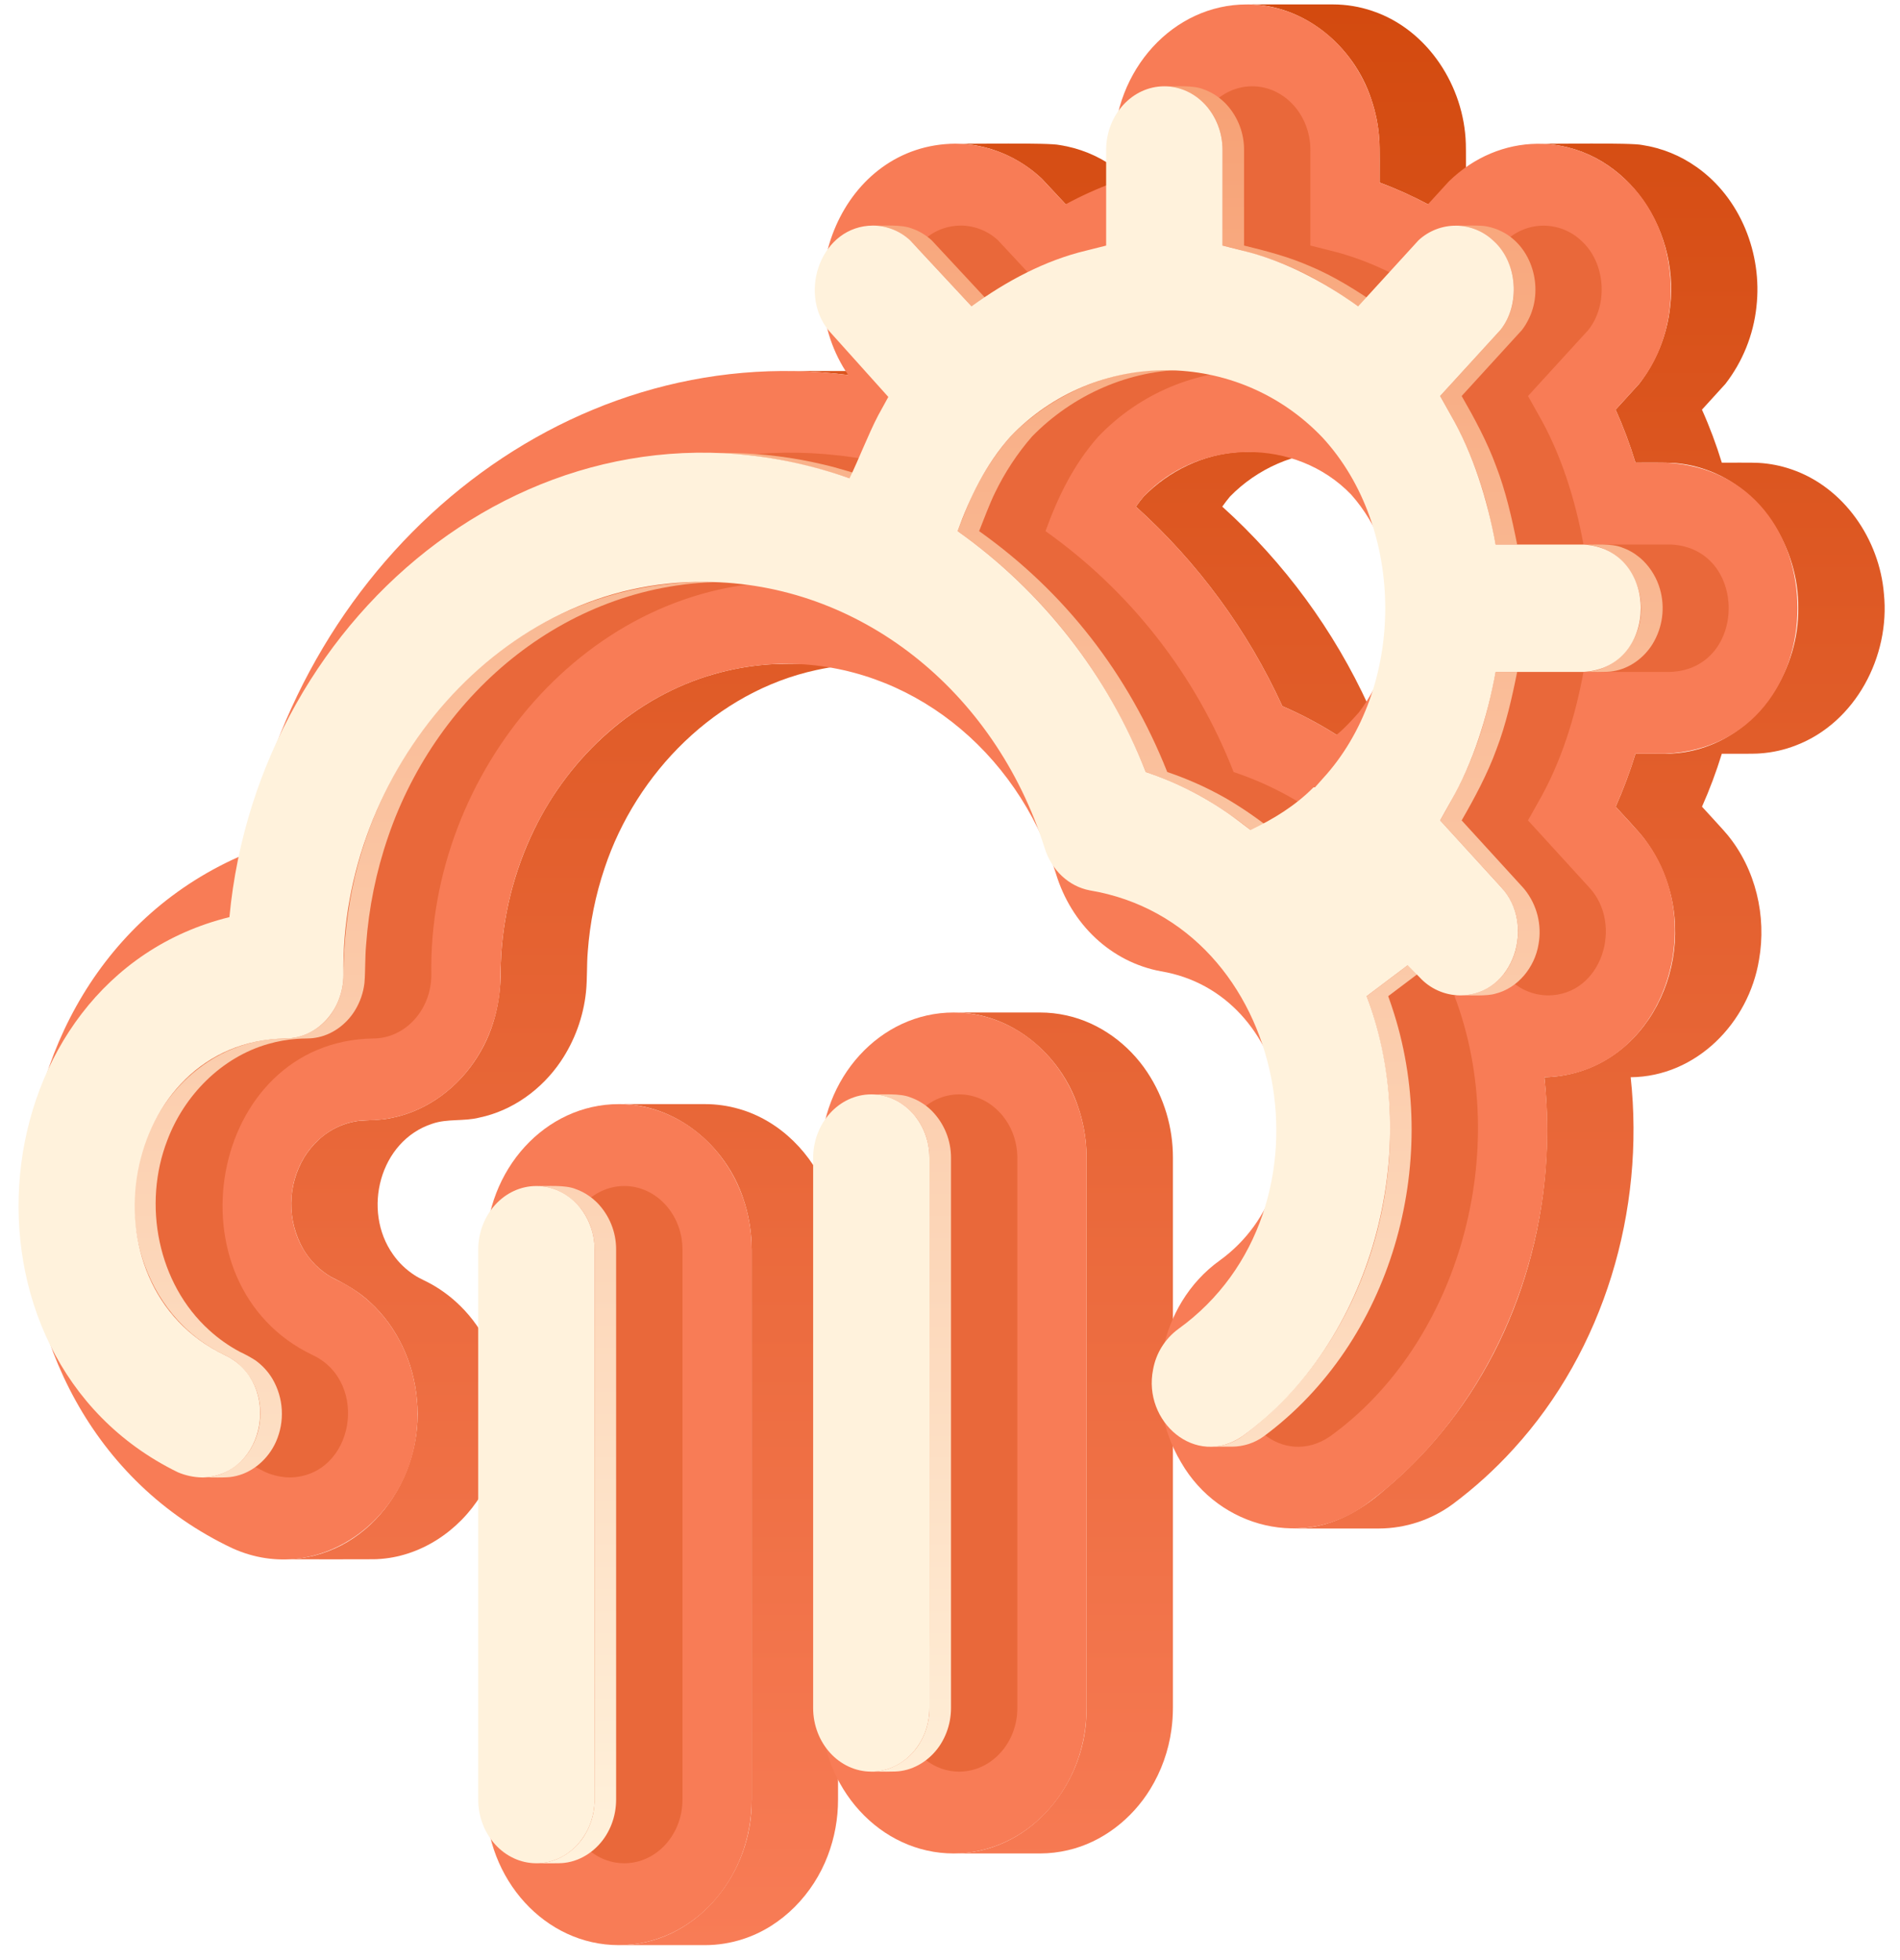 <svg width="95" height="98" viewBox="0 0 95 98" fill="none" xmlns="http://www.w3.org/2000/svg">
<path d="M18.866 77.958C21 77.859 22.951 76.554 24.051 74.753C25.88 71.844 25.481 67.714 23.011 65.294L23.01 65.294C22.583 64.872 22.102 64.51 21.579 64.215C21.299 64.055 20.995 63.938 20.725 63.759C20.303 63.487 19.938 63.136 19.651 62.724C18.094 60.534 18.973 57.052 21.61 56.189C22.37 55.924 23.193 56.08 23.968 55.881C25.63 55.535 27.092 54.468 28.037 53.071C28.733 52.038 29.166 50.851 29.298 49.613C29.37 48.932 29.331 48.243 29.39 47.562C29.494 46.146 29.777 44.749 30.231 43.404C31.819 38.626 35.82 34.589 40.805 33.505C41.752 33.296 42.719 33.19 43.689 33.189C42.85 33.194 39.071 33.157 38.326 33.23C37.438 33.3 36.559 33.459 35.704 33.706C31.764 34.825 28.499 37.801 26.72 41.456C25.688 43.567 25.115 45.873 25.039 48.222C25.068 49.846 24.765 51.417 23.891 52.808V52.808L23.89 52.809C22.951 54.333 21.417 55.514 19.651 55.881C19.113 56.01 18.559 56.002 18.01 56.036C17.234 56.123 16.507 56.457 15.934 56.988C15.658 57.244 15.416 57.536 15.217 57.857L15.216 57.858C14.796 58.553 14.57 59.348 14.562 60.16C14.554 60.972 14.765 61.771 15.171 62.474L15.172 62.476C15.505 63.038 15.975 63.508 16.538 63.84C17.236 64.188 17.923 64.566 18.494 65.105C19.862 66.349 20.683 68.135 20.843 69.968C21.245 73.916 18.377 77.953 14.228 77.966C14.332 77.963 18.938 77.976 18.866 77.958Z" fill="url(#paint0_linear_101_674)"/>
<path d="M37.577 90.329C37.462 93.919 34.664 97.264 30.937 97.258H35.254C35.896 97.257 36.535 97.156 37.146 96.957C39.112 96.325 40.667 94.696 41.39 92.781C41.73 91.887 41.903 90.937 41.902 89.98V62.486C41.903 62.305 41.896 62.126 41.882 61.946C41.833 61.176 41.668 60.418 41.394 59.697C40.651 57.712 39.011 56.034 36.951 55.448C36.4 55.289 35.828 55.207 35.254 55.207H30.937C33.793 55.181 36.292 57.287 37.165 59.941C37.406 60.65 37.545 61.391 37.577 62.14C37.582 62.255 37.585 62.37 37.585 62.486V89.98C37.585 90.097 37.582 90.213 37.577 90.329Z" fill="url(#paint1_linear_101_674)"/>
<path d="M39.89 18.559C40.733 18.58 41.575 18.644 42.411 18.751H46.728C45.695 18.619 44.654 18.552 43.612 18.551H39.295C39.493 18.551 39.692 18.554 39.89 18.559Z" fill="url(#paint2_linear_101_674)"/>
<path d="M56.133 8.693C55.991 8.572 55.841 8.459 55.69 8.35C54.885 7.778 53.957 7.402 52.981 7.252C52.406 7.123 48.43 7.207 47.767 7.184C49.364 7.18 50.928 7.842 52.088 8.933L53.283 10.214H57.6L56.405 8.933C56.316 8.85 56.225 8.771 56.133 8.693Z" fill="url(#paint3_linear_101_674)"/>
<path d="M54.321 85.746C54.206 89.335 51.41 92.681 47.682 92.675H51.999C52.47 92.674 52.939 92.62 53.397 92.512C55.11 92.117 56.59 90.957 57.505 89.471C58.066 88.559 58.429 87.541 58.572 86.48C58.621 86.121 58.645 85.76 58.646 85.397V57.903C58.652 56.377 58.206 54.884 57.364 53.612C56.434 52.208 54.98 51.135 53.326 50.772C52.891 50.675 52.446 50.626 51.999 50.626H47.682C50.538 50.599 53.036 52.705 53.909 55.358C54.15 56.067 54.289 56.808 54.321 57.557C54.326 57.672 54.329 57.787 54.329 57.903V85.397C54.329 85.514 54.326 85.63 54.321 85.746Z" fill="url(#paint4_linear_101_674)"/>
<path d="M61.946 22.603C60.151 22.713 58.435 23.549 57.181 24.829C57.047 24.989 56.917 25.159 56.796 25.332C59.891 28.123 62.383 31.518 64.116 35.308C65.056 35.714 65.962 36.194 66.827 36.742H71.144C70.279 36.193 69.373 35.714 68.433 35.308C66.7 31.518 64.208 28.123 61.113 25.332C61.235 25.159 61.364 24.989 61.498 24.829C62.861 23.433 64.774 22.578 66.733 22.586C66.566 22.591 61.908 22.571 61.946 22.603Z" fill="url(#paint5_linear_101_674)"/>
<path d="M73.291 7.179C73.206 4.318 71.396 1.486 68.633 0.553L68.628 0.551C67.991 0.333 67.322 0.222 66.649 0.221H62.332C65.187 0.194 67.687 2.3 68.56 4.953C68.782 5.6 68.916 6.274 68.96 6.957C68.999 7.355 68.974 8.711 68.98 9.126C69.809 9.436 70.616 9.799 71.397 10.214H75.715C74.933 9.799 74.126 9.436 73.298 9.126C73.295 8.889 73.303 7.382 73.291 7.179Z" fill="url(#paint6_linear_101_674)"/>
<path d="M94.196 29.691C93.975 26.972 92.192 24.354 89.564 23.465L89.558 23.463C89.036 23.284 88.492 23.177 87.941 23.145C87.694 23.125 86.363 23.137 86.091 23.134C85.815 22.23 85.484 21.345 85.098 20.483L86.267 19.199C87.133 18.082 87.672 16.746 87.822 15.341V15.337C88.125 12.696 87.023 9.888 84.821 8.346C84.017 7.776 83.09 7.4 82.115 7.251C81.541 7.124 77.564 7.206 76.902 7.184C81.144 7.213 83.981 11.312 83.505 15.337C83.356 16.744 82.817 18.081 81.95 19.199L80.781 20.483C81.167 21.345 81.499 22.23 81.774 23.134C82.066 23.126 83.364 23.132 83.624 23.145C84.175 23.178 84.719 23.285 85.242 23.463C88.114 24.43 89.944 27.438 89.912 30.409C89.945 33.372 88.125 36.375 85.264 37.35C84.756 37.526 84.227 37.634 83.691 37.671C83.37 37.709 82.111 37.678 81.774 37.688C81.497 38.59 81.166 39.474 80.783 40.336C81.112 40.708 81.979 41.608 82.255 41.998C82.751 42.666 83.133 43.413 83.385 44.207C84.799 48.572 82.066 53.74 77.217 53.863C77.896 60.142 76.123 66.712 72.086 71.607C71.243 72.638 70.305 73.587 69.285 74.444C67.944 75.63 66.451 76.439 64.638 76.427H68.955C70.281 76.42 71.571 75.993 72.639 75.207C73.735 74.389 74.75 73.468 75.67 72.455C80.212 67.493 82.257 60.512 81.534 53.863C84.819 53.833 87.436 51.143 87.951 47.993C88.337 45.812 87.787 43.461 86.372 41.742C86.228 41.556 85.275 40.532 85.1 40.336C85.483 39.474 85.814 38.59 86.091 37.688C86.434 37.685 87.694 37.701 88.008 37.671C88.621 37.629 89.224 37.494 89.797 37.27C92.784 36.127 94.513 32.807 94.196 29.691Z" fill="url(#paint7_linear_101_674)"/>
<path d="M30.936 55.207C34.603 55.207 37.585 58.472 37.585 62.486V89.98C37.585 93.995 34.603 97.258 30.936 97.258C27.27 97.258 24.289 93.995 24.289 89.98V62.486C24.289 58.472 27.271 55.207 30.936 55.207Z" fill="#F87C56"/>
<path d="M47.682 50.626C51.347 50.626 54.329 53.889 54.329 57.903V85.397C54.329 89.412 51.347 92.675 47.682 92.675C44.015 92.675 41.033 89.412 41.033 85.397V57.903C41.033 53.889 44.015 50.626 47.682 50.626Z" fill="#F87C56"/>
<path d="M83.262 37.688H81.774C81.498 38.59 81.167 39.474 80.783 40.336L81.822 41.472C85.783 45.708 83.313 53.741 77.217 53.863C78.142 62.066 74.696 70.535 68.322 75.207C65.271 77.474 60.973 76.441 59.059 73.128C57.046 69.762 57.912 65.231 60.983 63.028C66.441 59.081 64.629 49.657 58.037 48.564C55.561 48.101 53.571 46.234 52.795 43.678C50.825 37.447 45.427 33.221 39.372 33.189C31.468 33.189 25.061 40.169 25.028 48.754C25.028 52.752 22.046 56.016 18.379 56.016C16.275 56.016 14.563 57.89 14.563 60.195C14.553 61.863 15.445 63.347 16.83 63.994C19.31 65.147 20.899 67.798 20.875 70.749C20.884 75.784 16.031 79.421 11.612 77.411C-2.408 70.776 -2.064 48.731 12.275 42.697C15.061 27.721 28.132 16.93 42.411 18.751C39.307 14.218 42.103 7.225 47.767 7.184C49.377 7.197 50.922 7.822 52.088 8.933L53.283 10.215C54.057 9.795 54.86 9.432 55.686 9.127V7.498C55.686 3.486 58.667 0.222 62.332 0.222C65.999 0.222 68.981 3.486 68.981 7.498V9.127C69.81 9.434 70.618 9.798 71.398 10.215L72.439 9.074C74.983 6.594 78.716 6.575 81.226 8.935C84.009 11.436 84.319 16.304 81.95 19.199L80.781 20.482C81.167 21.345 81.499 22.23 81.774 23.133H83.263C92.085 23.529 92.077 37.296 83.262 37.688ZM67.94 35.626C70.373 32.433 70.246 27.762 67.555 24.726C64.803 21.87 59.952 21.887 57.181 24.829C57.053 24.981 56.924 25.15 56.796 25.332C59.893 28.121 62.385 31.517 64.116 35.308C65.056 35.713 65.963 36.193 66.827 36.742C67.211 36.441 67.608 35.996 67.94 35.626Z" fill="#F87C56"/>
<g style="mix-blend-mode:multiply" opacity="0.4" filter="url(#filter0_f_101_674)">
<path d="M31.214 59.302C32.819 59.302 34.124 60.731 34.124 62.487V89.98C34.124 91.736 32.819 93.165 31.214 93.165C29.61 93.165 28.305 91.736 28.305 89.98V62.487C28.305 60.731 29.61 59.302 31.214 59.302Z" fill="#D34A0F"/>
<path d="M47.959 54.72C49.563 54.72 50.868 56.149 50.868 57.905V85.399C50.868 87.155 49.563 88.583 47.959 88.583C46.354 88.583 45.05 87.155 45.05 85.399V57.905C45.05 56.149 46.355 54.72 47.959 54.72Z" fill="#D34A0F"/>
<path d="M83.541 27.227C87.4 27.401 87.398 33.424 83.541 33.596H79.175C78.758 35.859 78.06 38.107 76.927 40.081L76.4 41.021L79.456 44.368C81.186 46.22 80.101 49.756 77.411 49.771C77.023 49.769 76.64 49.686 76.287 49.527C75.933 49.368 75.616 49.137 75.357 48.848L74.779 48.263L72.727 49.809C75.631 57.477 72.983 67.145 66.507 71.817C64.169 73.417 61.522 71.077 62.048 68.477C62.192 67.665 62.644 66.939 63.31 66.451C71.603 60.474 68.865 46.192 58.878 44.519C57.824 44.317 56.96 43.501 56.622 42.388C54.118 34.47 47.307 29.134 39.668 29.097C29.416 28.943 21.394 38.636 21.566 48.734C21.566 50.496 20.26 51.925 18.656 51.925C10.408 52.058 8.253 64.247 15.644 67.76C18.5 69.118 17.704 73.804 14.505 73.874C14.085 73.867 13.671 73.779 13.285 73.614C1.413 67.815 3.259 48.965 15.864 45.857C17.308 30.476 31.796 18.622 46.871 23.915C47.345 22.934 47.814 21.707 48.3 20.775L48.809 19.847L45.805 16.501C44.28 14.582 45.474 11.292 48.042 11.279C48.733 11.283 49.397 11.546 49.902 12.017L52.973 15.318C54.708 14.056 56.646 13.019 58.708 12.529L59.701 12.28V7.5C59.701 5.744 61.006 4.315 62.61 4.315C64.214 4.315 65.519 5.744 65.519 7.5V12.278L66.509 12.527C68.587 13.028 70.544 14.061 72.302 15.317L75.322 12.012C75.833 11.539 76.506 11.278 77.203 11.284C77.9 11.29 78.569 11.562 79.072 12.044C80.275 13.128 80.424 15.23 79.418 16.497L76.4 19.801L76.927 20.741C78.059 22.715 78.758 24.965 79.175 27.227H83.541ZM70.518 38.945C74.702 34.408 74.701 26.415 70.518 21.877C66.26 17.403 59.168 17.395 54.92 21.825C53.676 23.224 52.897 24.846 52.274 26.557C56.519 29.567 59.789 33.754 61.68 38.602C63.35 39.158 64.917 39.983 66.32 41.045L66.922 41.502C68.067 40.955 69.159 40.288 70.068 39.369H70.141L70.518 38.945Z" fill="#D34A0F"/>
</g>
<path d="M6.713 60.58C6.789 62.702 7.645 64.803 9.163 66.301L9.164 66.302C9.643 66.775 10.182 67.181 10.768 67.512C11.033 67.667 11.323 67.777 11.582 67.944C11.893 68.143 12.164 68.399 12.381 68.698C13.559 70.263 13.054 72.791 11.235 73.626C10.882 73.788 10.499 73.873 10.111 73.874C10.459 73.863 11.331 73.905 11.66 73.831C12.615 73.664 13.415 72.956 13.802 72.082C14.022 71.582 14.12 71.038 14.089 70.493C14.059 69.948 13.899 69.418 13.624 68.947L13.623 68.945C13.405 68.58 13.114 68.264 12.769 68.017C12.521 67.859 12.263 67.718 11.996 67.594C11.442 67.3 10.927 66.937 10.464 66.514C7.882 64.18 7.125 60.221 8.366 57.014C9.212 54.767 11.072 52.869 13.404 52.201C13.876 52.065 14.362 51.978 14.852 51.944C15.153 51.914 15.459 51.943 15.759 51.892C16.586 51.765 17.314 51.229 17.748 50.523C18.005 50.104 18.167 49.635 18.223 49.148C18.274 48.512 18.247 47.871 18.306 47.235C18.437 45.398 18.806 43.585 19.405 41.843C21.89 34.56 28.49 29.056 36.351 29.097C35.539 29.092 34.6 29.088 33.804 29.161C32.246 29.292 30.714 29.641 29.253 30.196C22.81 32.622 18.33 38.944 17.401 45.671C17.281 46.491 17.208 47.317 17.184 48.145C17.166 48.532 17.193 48.923 17.125 49.306C17.055 49.736 16.901 50.149 16.673 50.521C16.471 50.859 16.202 51.152 15.883 51.383C15.565 51.614 15.203 51.778 14.819 51.866C14.397 51.958 13.959 51.908 13.533 51.965C12.246 52.106 11.023 52.594 9.993 53.378C7.778 55.033 6.588 57.841 6.713 60.58Z" fill="url(#paint8_linear_101_674)"/>
<path d="M29.727 90.127C29.704 90.705 29.533 91.268 29.232 91.761C28.727 92.592 27.805 93.174 26.821 93.165C27.08 93.159 27.992 93.183 28.232 93.144C29.093 93.041 29.859 92.493 30.308 91.761C30.527 91.404 30.677 91.01 30.751 90.597C30.787 90.394 30.806 90.188 30.806 89.981V62.487C30.812 61.603 30.466 60.753 29.846 60.124C29.783 60.063 29.718 60.006 29.653 59.949C29.539 59.856 29.419 59.771 29.294 59.694C29.293 59.693 29.291 59.693 29.29 59.692C29.123 59.593 28.948 59.511 28.765 59.447L28.763 59.446C28.251 59.241 27.366 59.314 26.821 59.302C28.123 59.288 29.257 60.298 29.594 61.524C29.684 61.837 29.73 62.161 29.73 62.487C29.724 62.618 29.738 90.013 29.727 90.127Z" fill="url(#paint9_linear_101_674)"/>
<path d="M35.677 22.652C37.99 22.692 40.288 23.182 42.478 23.915H43.554C42.806 23.683 41.903 23.393 41.149 23.222C39.682 22.874 38.182 22.682 36.675 22.65C36.385 22.642 35.483 22.646 35.179 22.645C35.345 22.645 35.511 22.647 35.677 22.652Z" fill="url(#paint10_linear_101_674)"/>
<path d="M43.95 11.296C44.143 11.319 44.334 11.361 44.517 11.424C44.639 11.466 44.757 11.517 44.871 11.574L44.875 11.576C45.105 11.694 45.318 11.842 45.509 12.016L48.58 15.318H49.656L46.585 12.016C46.551 11.985 46.515 11.954 46.48 11.925C46.317 11.79 46.139 11.673 45.951 11.576L45.948 11.574H45.947C45.833 11.517 45.715 11.467 45.593 11.425H45.592C45.08 11.218 44.194 11.291 43.649 11.279C43.75 11.28 43.85 11.285 43.95 11.296Z" fill="url(#paint11_linear_101_674)"/>
<path d="M46.471 85.545C46.448 86.123 46.278 86.685 45.976 87.179C45.975 87.18 45.974 87.181 45.974 87.183C45.468 88.011 44.547 88.59 43.565 88.582C43.88 88.575 44.765 88.607 45.061 88.549C45.889 88.422 46.617 87.886 47.052 87.18V87.179C47.271 86.822 47.421 86.427 47.495 86.015C47.531 85.812 47.55 85.606 47.55 85.399V57.905C47.556 57.021 47.21 56.171 46.59 55.542C46.287 55.241 45.921 55.011 45.518 54.869C45.515 54.867 45.512 54.866 45.509 54.865L45.507 54.864C44.995 54.659 44.109 54.732 43.565 54.72C43.863 54.721 44.16 54.771 44.442 54.869C45.445 55.214 46.179 56.142 46.394 57.168C46.447 57.41 46.474 57.657 46.474 57.905C46.469 58.037 46.482 85.431 46.471 85.545Z" fill="url(#paint12_linear_101_674)"/>
<path d="M57.952 18.499C55.162 18.576 52.469 19.838 50.526 21.825C49.803 22.658 49.191 23.582 48.706 24.573C48.431 25.117 48.109 25.983 47.88 26.557C52.183 29.614 55.339 33.701 57.287 38.602C58.33 38.954 59.336 39.408 60.29 39.957C61.071 40.42 61.819 40.936 62.528 41.502H63.604C62.895 40.936 62.147 40.419 61.366 39.957C60.412 39.407 59.406 38.954 58.363 38.602C56.415 33.7 53.26 29.614 48.956 26.557C49.175 26.011 49.49 25.162 49.747 24.645C50.238 23.626 50.862 22.678 51.603 21.825C53.626 19.752 56.468 18.477 59.377 18.492C59.114 18.494 58.198 18.487 57.952 18.499Z" fill="url(#paint13_linear_101_674)"/>
<path d="M62.2 7.36C62.171 6.527 61.83 5.734 61.245 5.14C61.077 4.975 60.891 4.83 60.69 4.707L60.685 4.704C60.519 4.605 60.343 4.524 60.161 4.46L60.159 4.459C59.647 4.254 58.761 4.327 58.217 4.315C59.525 4.301 60.66 5.319 60.994 6.551C61.081 6.86 61.126 7.179 61.126 7.5V12.278C62.37 12.574 63.66 12.932 64.814 13.482C65.889 13.961 66.938 14.651 67.909 15.317H68.985C67.877 14.549 66.689 13.796 65.441 13.283C65.44 13.283 65.439 13.282 65.438 13.282C64.426 12.841 63.276 12.537 62.202 12.278V7.5C62.202 7.453 62.201 7.407 62.2 7.36Z" fill="url(#paint14_linear_101_674)"/>
<path d="M69.708 50.693C69.616 50.396 69.516 50.102 69.41 49.809L71.461 48.263H70.385L68.334 49.809C71.165 57.482 68.766 66.895 62.114 71.817C61.65 72.152 61.094 72.333 60.523 72.335H61.599C62.17 72.333 62.727 72.152 63.19 71.817C69.584 67.086 72.06 58.191 69.708 50.693Z" fill="url(#paint15_linear_101_674)"/>
<path d="M72.769 21.175C73.393 22.361 73.889 23.611 74.249 24.902C74.449 25.589 74.632 26.52 74.782 27.227H75.858C75.596 25.912 75.284 24.539 74.798 23.291C74.36 22.094 73.719 20.907 73.083 19.801L76.101 16.497C76.162 16.415 76.221 16.33 76.275 16.244C76.275 16.243 76.276 16.242 76.277 16.241C76.352 16.117 76.42 15.989 76.48 15.857C77.172 14.351 76.605 12.334 75.088 11.575C74.859 11.459 74.614 11.375 74.361 11.326L74.351 11.323C74.021 11.249 73.133 11.287 72.786 11.278C75.382 11.322 76.525 14.559 75.025 16.496L72.007 19.8C72.178 20.11 72.613 20.872 72.769 21.175Z" fill="url(#paint16_linear_101_674)"/>
<path d="M75.163 44.484C76.748 46.392 75.662 49.735 73.018 49.771C73.476 49.757 74.334 49.82 74.769 49.685C75.91 49.401 76.74 48.353 76.927 47.215V47.214C77.013 46.736 76.996 46.246 76.878 45.775C76.759 45.304 76.542 44.864 76.239 44.484L76.239 44.483C76.207 44.444 76.173 44.406 76.139 44.367L73.083 41.021C73.732 39.893 74.379 38.689 74.822 37.467C75.294 36.241 75.601 34.886 75.858 33.596H74.782C74.524 34.888 74.218 36.241 73.746 37.468C73.303 38.689 72.655 39.895 72.007 41.022L75.063 44.368C75.097 44.406 75.131 44.445 75.163 44.484Z" fill="url(#paint17_linear_101_674)"/>
<path d="M79.436 27.243C81.735 27.514 82.738 30.339 81.555 32.197C81.05 33.025 80.129 33.604 79.147 33.596C79.462 33.589 80.347 33.621 80.643 33.563C81.471 33.436 82.199 32.9 82.633 32.194L82.634 32.192C82.88 31.787 83.039 31.334 83.102 30.864C83.165 30.394 83.13 29.916 83 29.46C82.848 28.927 82.563 28.441 82.172 28.049C82.108 27.986 82.041 27.926 81.973 27.869C81.711 27.652 81.412 27.483 81.091 27.372L81.09 27.371C80.578 27.166 79.692 27.238 79.147 27.227C79.244 27.228 79.341 27.233 79.436 27.243Z" fill="url(#paint18_linear_101_674)"/>
<path d="M26.821 59.302C28.425 59.302 29.73 60.731 29.73 62.487V89.98C29.73 91.736 28.425 93.165 26.821 93.165C25.216 93.165 23.911 91.736 23.911 89.98V62.487C23.912 60.731 25.217 59.302 26.821 59.302Z" fill="#FFF2DC"/>
<path d="M43.565 54.72C45.169 54.72 46.474 56.149 46.474 57.905V85.399C46.474 87.155 45.169 88.583 43.565 88.583C41.961 88.583 40.657 87.155 40.657 85.399V57.905C40.657 56.149 41.961 54.72 43.565 54.72Z" fill="#FFF2DC"/>
<path d="M79.147 27.227C83.006 27.401 83.004 33.424 79.147 33.596H74.782C74.365 35.859 73.666 38.107 72.534 40.081L72.007 41.021L75.063 44.368C76.792 46.22 75.708 49.756 73.018 49.771C72.63 49.769 72.247 49.686 71.893 49.527C71.539 49.368 71.222 49.137 70.963 48.848L70.385 48.263L68.334 49.809C71.237 57.477 68.589 67.145 62.114 71.817C59.775 73.417 57.128 71.077 57.654 68.477C57.799 67.665 58.251 66.939 58.916 66.451C67.21 60.474 64.472 46.192 54.485 44.519C53.431 44.317 52.566 43.501 52.228 42.388C49.725 34.47 42.914 29.134 35.275 29.097C25.022 28.943 17.001 38.636 17.172 48.734C17.172 50.496 15.867 51.925 14.263 51.925C6.015 52.058 3.86 64.247 11.251 67.76C14.106 69.118 13.31 73.804 10.111 73.874C9.691 73.867 9.277 73.779 8.891 73.614C-2.98 67.815 -1.135 48.965 11.471 45.857C12.915 30.476 27.403 18.622 42.477 23.915C42.952 22.934 43.42 21.707 43.906 20.775L44.416 19.847L41.412 16.501C39.887 14.582 41.081 11.292 43.648 11.279C44.339 11.283 45.003 11.546 45.508 12.017L48.579 15.318C50.314 14.056 52.252 13.019 54.314 12.529L55.307 12.28V7.5C55.307 5.744 56.612 4.315 58.216 4.315C59.821 4.315 61.126 5.744 61.126 7.5V12.278L62.115 12.527C64.193 13.028 66.15 14.061 67.909 15.317L70.928 12.012C71.439 11.539 72.112 11.278 72.809 11.284C73.506 11.29 74.175 11.562 74.678 12.044C75.881 13.128 76.03 15.23 75.024 16.497L72.006 19.801L72.533 20.741C73.666 22.715 74.365 24.965 74.781 27.227H79.147ZM66.125 38.945C70.308 34.408 70.308 26.415 66.125 21.877C61.866 17.403 54.774 17.395 50.526 21.825C49.282 23.224 48.503 24.846 47.88 26.557C52.125 29.567 55.396 33.754 57.287 38.602C58.956 39.158 60.523 39.983 61.926 41.045L62.528 41.502C63.674 40.955 64.766 40.288 65.675 39.369H65.748L66.125 38.945Z" fill="#FFF2DC"/>
<defs>
<filter id="filter0_f_101_674" x="2.321" y="1.315" width="87.114" height="94.851" filterUnits="userSpaceOnUse" color-interpolation-filters="sRGB">
<feFlood flood-opacity="0" result="BackgroundImageFix"/>
<feBlend mode="normal" in="SourceGraphic" in2="BackgroundImageFix" result="shape"/>
<feGaussianBlur stdDeviation="1.5" result="effect1_foregroundBlur_101_674"/>
</filter>
<linearGradient id="paint0_linear_101_674" x1="54.231" y1="0.221" x2="54.231" y2="97.258" gradientUnits="userSpaceOnUse">
<stop stop-color="#D34A0F"/>
<stop offset="1" stop-color="#F87C56"/>
</linearGradient>
<linearGradient id="paint1_linear_101_674" x1="54.231" y1="0.221" x2="54.231" y2="97.258" gradientUnits="userSpaceOnUse">
<stop stop-color="#D34A0F"/>
<stop offset="1" stop-color="#F87C56"/>
</linearGradient>
<linearGradient id="paint2_linear_101_674" x1="54.231" y1="0.221" x2="54.231" y2="97.258" gradientUnits="userSpaceOnUse">
<stop stop-color="#D34A0F"/>
<stop offset="1" stop-color="#F87C56"/>
</linearGradient>
<linearGradient id="paint3_linear_101_674" x1="54.231" y1="0.221" x2="54.231" y2="97.258" gradientUnits="userSpaceOnUse">
<stop stop-color="#D34A0F"/>
<stop offset="1" stop-color="#F87C56"/>
</linearGradient>
<linearGradient id="paint4_linear_101_674" x1="54.231" y1="0.221" x2="54.231" y2="97.258" gradientUnits="userSpaceOnUse">
<stop stop-color="#D34A0F"/>
<stop offset="1" stop-color="#F87C56"/>
</linearGradient>
<linearGradient id="paint5_linear_101_674" x1="54.231" y1="0.221" x2="54.231" y2="97.258" gradientUnits="userSpaceOnUse">
<stop stop-color="#D34A0F"/>
<stop offset="1" stop-color="#F87C56"/>
</linearGradient>
<linearGradient id="paint6_linear_101_674" x1="54.231" y1="0.221" x2="54.231" y2="97.258" gradientUnits="userSpaceOnUse">
<stop stop-color="#D34A0F"/>
<stop offset="1" stop-color="#F87C56"/>
</linearGradient>
<linearGradient id="paint7_linear_101_674" x1="54.231" y1="0.221" x2="54.231" y2="97.258" gradientUnits="userSpaceOnUse">
<stop stop-color="#D34A0F"/>
<stop offset="1" stop-color="#F87C56"/>
</linearGradient>
<linearGradient id="paint8_linear_101_674" x1="44.918" y1="4.312" x2="44.918" y2="93.167" gradientUnits="userSpaceOnUse">
<stop stop-color="#F7A175"/>
<stop offset="1" stop-color="#FFF2DC"/>
</linearGradient>
<linearGradient id="paint9_linear_101_674" x1="44.918" y1="4.312" x2="44.918" y2="93.167" gradientUnits="userSpaceOnUse">
<stop stop-color="#F7A175"/>
<stop offset="1" stop-color="#FFF2DC"/>
</linearGradient>
<linearGradient id="paint10_linear_101_674" x1="44.918" y1="4.312" x2="44.918" y2="93.167" gradientUnits="userSpaceOnUse">
<stop stop-color="#F7A175"/>
<stop offset="1" stop-color="#FFF2DC"/>
</linearGradient>
<linearGradient id="paint11_linear_101_674" x1="44.918" y1="4.312" x2="44.918" y2="93.167" gradientUnits="userSpaceOnUse">
<stop stop-color="#F7A175"/>
<stop offset="1" stop-color="#FFF2DC"/>
</linearGradient>
<linearGradient id="paint12_linear_101_674" x1="44.918" y1="4.312" x2="44.918" y2="93.167" gradientUnits="userSpaceOnUse">
<stop stop-color="#F7A175"/>
<stop offset="1" stop-color="#FFF2DC"/>
</linearGradient>
<linearGradient id="paint13_linear_101_674" x1="44.918" y1="4.312" x2="44.918" y2="93.167" gradientUnits="userSpaceOnUse">
<stop stop-color="#F7A175"/>
<stop offset="1" stop-color="#FFF2DC"/>
</linearGradient>
<linearGradient id="paint14_linear_101_674" x1="44.918" y1="4.312" x2="44.918" y2="93.167" gradientUnits="userSpaceOnUse">
<stop stop-color="#F7A175"/>
<stop offset="1" stop-color="#FFF2DC"/>
</linearGradient>
<linearGradient id="paint15_linear_101_674" x1="44.918" y1="4.312" x2="44.918" y2="93.167" gradientUnits="userSpaceOnUse">
<stop stop-color="#F7A175"/>
<stop offset="1" stop-color="#FFF2DC"/>
</linearGradient>
<linearGradient id="paint16_linear_101_674" x1="44.918" y1="4.312" x2="44.918" y2="93.167" gradientUnits="userSpaceOnUse">
<stop stop-color="#F7A175"/>
<stop offset="1" stop-color="#FFF2DC"/>
</linearGradient>
<linearGradient id="paint17_linear_101_674" x1="44.918" y1="4.312" x2="44.918" y2="93.167" gradientUnits="userSpaceOnUse">
<stop stop-color="#F7A175"/>
<stop offset="1" stop-color="#FFF2DC"/>
</linearGradient>
<linearGradient id="paint18_linear_101_674" x1="44.918" y1="4.312" x2="44.918" y2="93.167" gradientUnits="userSpaceOnUse">
<stop stop-color="#F7A175"/>
<stop offset="1" stop-color="#FFF2DC"/>
</linearGradient>
</defs>
</svg>
